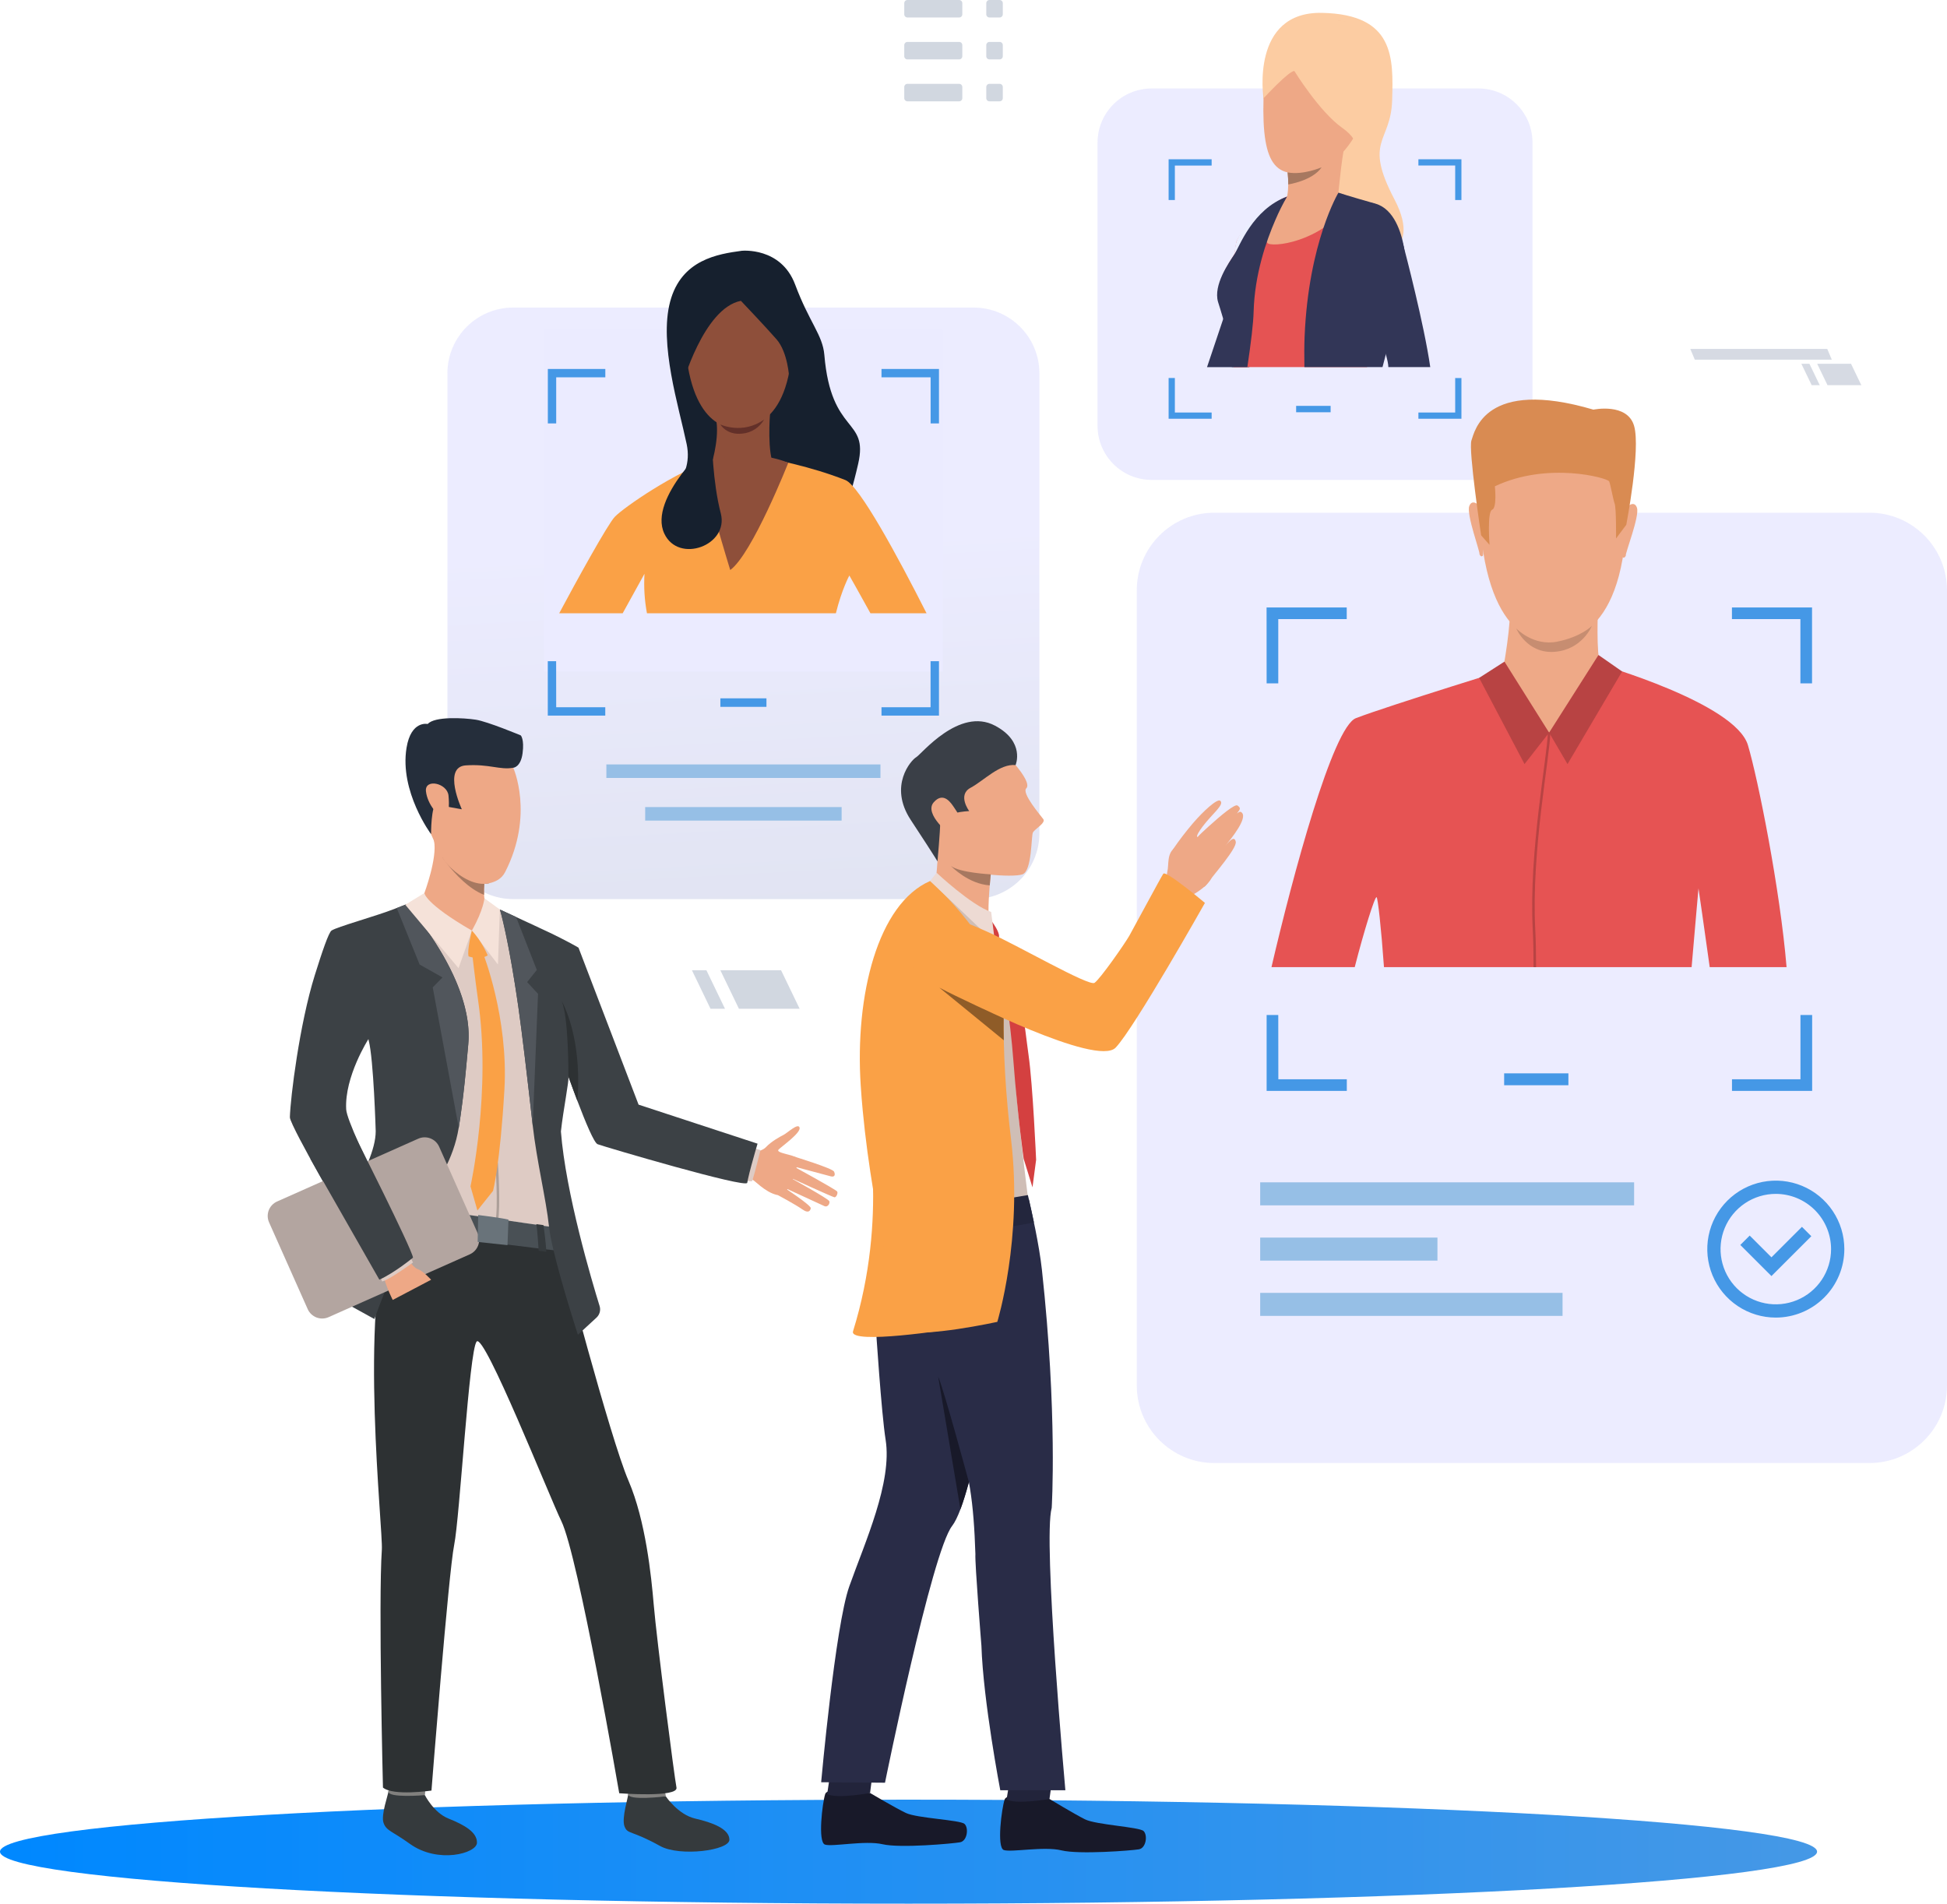 <svg width="631" height="617" viewBox="0 0 631 617" fill="none" xmlns="http://www.w3.org/2000/svg">
<g clip-path="url(#clip0)">
<path opacity="0.95" d="M315.516 99.678H166.34C154.554 99.678 145 109.227 145 121.005V270.088C145 281.867 154.554 291.415 166.34 291.415H315.516C327.302 291.415 336.857 281.867 336.857 270.088V121.005C336.857 109.227 327.302 99.678 315.516 99.678Z" fill="url(#paint0_linear)"/>
<path d="M285.344 247.765H196.516V252.149H285.344V247.765Z" fill="#96BFE6"/>
<path d="M272.763 261.582H209.098V265.966H272.763V261.582Z" fill="#96BFE6"/>
<path opacity="0.95" d="M605.858 166.179H393.563C379.678 166.179 368.422 177.428 368.422 191.304V449.069C368.422 462.946 379.678 474.195 393.563 474.195H605.858C619.744 474.195 631 462.946 631 449.069V191.304C631 177.428 619.744 166.179 605.858 166.179Z" fill="url(#paint1_linear)"/>
<path d="M508.301 347.89H487.477V351.743H508.301V347.89Z" fill="#4598E6"/>
<path d="M529.594 383.212H408.411V390.675H529.594V383.212Z" fill="#96BFE6"/>
<path d="M506.406 419.04H408.411V426.503H506.406V419.04Z" fill="#96BFE6"/>
<path d="M465.86 401.126H408.411V408.589H465.86V401.126Z" fill="#96BFE6"/>
<path d="M561.301 196.895V200.657H583.488V221.487H587.26V196.895H561.301ZM410.499 221.494H414.271V200.657H436.459V196.895H410.481L410.499 221.494ZM583.507 328.977V349.813H561.319V353.582H587.297V328.977H583.507ZM414.271 328.977H410.499V353.582H436.484V349.802H414.296L414.271 328.977Z" fill="#4598E6"/>
<path d="M575.519 427.052C571.127 427.052 566.833 425.75 563.18 423.311C559.528 420.872 556.681 417.405 555 413.35C553.319 409.294 552.879 404.831 553.736 400.525C554.593 396.22 556.709 392.265 559.815 389.161C562.921 386.057 566.878 383.943 571.186 383.086C575.495 382.23 579.96 382.669 584.019 384.349C588.077 386.029 591.546 388.874 593.986 392.524C596.426 396.174 597.729 400.466 597.729 404.856C597.722 410.74 595.38 416.382 591.216 420.543C587.053 424.704 581.408 427.045 575.519 427.052V427.052ZM575.519 386.956C571.977 386.956 568.514 388.006 565.569 389.973C562.623 391.94 560.328 394.735 558.972 398.006C557.617 401.277 557.262 404.875 557.953 408.348C558.644 411.82 560.35 415.009 562.855 417.512C565.36 420.016 568.551 421.72 572.025 422.411C575.499 423.102 579.101 422.747 582.373 421.392C585.646 420.038 588.443 417.743 590.411 414.8C592.379 411.856 593.43 408.396 593.43 404.856C593.424 400.11 591.535 395.561 588.177 392.205C584.82 388.85 580.268 386.962 575.519 386.956V386.956Z" fill="#4598E6"/>
<path d="M574.104 413.594L564.014 403.511L567.055 400.472L574.104 407.516L583.987 397.64L587.028 400.679L574.104 413.594Z" fill="#4598E6"/>
<path d="M588.89 600.155C588.89 609.465 457.065 617.011 294.452 617.011C131.84 617.011 0 609.454 0 600.155C0 590.856 131.826 583.299 294.438 583.299C457.05 583.299 588.89 590.835 588.89 600.155Z" fill="url(#paint2_linear)"/>
<path opacity="0.95" d="M305.59 106.846H176.271V217.732H305.59V106.846Z" fill="url(#paint3_linear)"/>
<path opacity="0.95" d="M479.121 28.674H373.249C363.56 28.674 355.706 36.523 355.706 46.206V138.014C355.706 147.697 363.56 155.546 373.249 155.546H479.121C488.81 155.546 496.664 147.697 496.664 138.014V46.206C496.664 36.523 488.81 28.674 479.121 28.674Z" fill="url(#paint4_linear)"/>
<path d="M431.239 131.551H420.062V133.619H431.239V131.551Z" fill="#4598E6"/>
<path d="M459.687 51.618V53.643H471.61V64.825H473.633V51.618H459.687ZM378.734 64.825H380.76V53.658H392.68V51.618H378.734V64.825ZM471.61 122.521V133.706H459.687V135.727H473.633V122.536L471.61 122.521ZM380.76 122.521H378.734V135.727H392.68V133.706H380.76V122.521Z" fill="#4598E6"/>
<path d="M248.396 226.339H233.465V229.102H248.396V226.339Z" fill="#4598E6"/>
<path d="M285.683 119.595V122.299H301.603V137.232H304.31V119.595H285.683ZM177.551 137.232H180.257V122.299H196.178V119.595H177.551V137.232ZM301.585 214.296V229.237H285.683V231.938H304.31V214.296H301.585ZM180.239 214.296H177.533V231.938H196.16V229.237H180.257L180.239 214.296Z" fill="#4598E6"/>
<path d="M579.007 313.466H554.099C552.458 301.546 550.461 287.94 550.461 287.94C550.461 287.94 549.454 299.169 548.232 313.466H448.531C447.622 300.608 446.527 290.99 446.134 290.79C445.56 290.506 442.006 301.91 439.052 313.466H412.07C419.01 283.589 431.956 235.653 439.438 232.766C450.092 228.673 493.536 215.292 493.536 215.292H518.325C518.325 215.292 562.381 227.855 566.48 241.509C569.736 252.407 576.923 288.296 579.007 313.466Z" fill="#E65353"/>
<path d="M507.071 134.931C507.071 134.931 530.219 138.566 526.713 174.772C523.207 210.978 502.757 208 501.39 207.964C500.022 207.928 480.882 208.626 479.387 164.43C479.369 164.43 478.718 131.751 507.071 134.931Z" fill="#EEA987"/>
<path d="M517.878 197.306C517.878 197.306 517.241 212.21 518.682 215.416C520.122 218.622 499.582 228.99 487.037 217.455C487.037 217.455 490.063 201.275 489.219 195.539C488.375 189.803 517.878 197.306 517.878 197.306Z" fill="#EEA987"/>
<path d="M527.055 164.546C527.055 164.546 529.601 161.842 530.521 164.583C531.442 167.324 526.589 179.559 526.906 180.112C526.906 180.112 526.444 181.173 525.836 180.588C525.229 180.003 527.055 164.546 527.055 164.546Z" fill="#EEA987"/>
<path d="M479.631 164.088C479.631 164.088 477.15 161.337 476.168 164.056C475.186 166.775 479.805 179.109 479.482 179.654C479.482 179.654 479.922 180.723 480.544 180.152C481.166 179.581 479.631 164.088 479.631 164.088Z" fill="#EEA987"/>
<path d="M527.055 170.101L523.741 174.528C523.741 174.528 523.836 164.819 523.305 163.3C522.774 161.78 521.959 157.12 521.515 156.029C521.071 154.939 501.633 149.486 484.469 157.618C484.469 157.618 485.225 164.597 483.577 165.219C481.93 165.841 482.741 176.589 482.741 176.589L480.016 173.518C480.016 173.518 475.844 145.669 476.874 142.765C477.903 139.86 481.188 122.408 516.405 132.772C516.405 132.772 527.382 130.449 529.587 138.025C531.791 145.6 527.055 170.101 527.055 170.101Z" fill="#D98B52"/>
<path d="M518.689 215.416C518.689 215.416 523.912 216.528 502.055 237.463C502.055 237.463 486.556 220.323 487.058 217.47C487.56 214.616 518.689 215.416 518.689 215.416Z" fill="#EEA987"/>
<path d="M502.048 237.463L508.013 247.656L525.709 217.633L518.045 212.29L502.048 237.463Z" fill="#B84343"/>
<path d="M502.048 237.463L487.575 214.445L479.369 219.713L494.082 247.656L502.048 237.463Z" fill="#B84343"/>
<path d="M497.563 301.23C497.741 304.625 497.821 308.787 497.829 313.466H497.01C497.01 308.809 496.923 304.654 496.745 301.27C495.41 275.733 501.593 244.66 501.63 237.372L502.43 237.532C502.39 244.82 496.221 275.802 497.563 301.23Z" fill="#B84343"/>
<path d="M491.409 203.704C491.409 203.704 496.908 209.52 504.678 207.968C512.447 206.415 515.895 202.879 515.895 202.879C515.895 202.879 512.829 210.563 503.845 211.265C494.861 211.966 491.409 203.704 491.409 203.704Z" fill="#C78D71"/>
<path d="M223.164 120.62H223.109C222.589 120.493 221.76 117.988 221.6 117.49C221.563 117.352 221.48 117.101 221.367 116.763C220.719 114.76 219.184 110.067 219.792 108.271C219.981 107.704 220.272 107.374 220.657 107.294C221.49 107.123 222.44 108.177 222.476 108.224L222.494 108.246V108.275C222.713 110.249 223.764 120.115 223.309 120.569C223.269 120.603 223.217 120.622 223.164 120.62V120.62ZM220.85 107.454C220.799 107.448 220.748 107.448 220.697 107.454C220.381 107.519 220.137 107.817 219.97 108.301C219.399 110.038 220.959 114.844 221.545 116.661C221.658 117.025 221.741 117.265 221.778 117.388C222.163 118.584 222.844 120.296 223.153 120.387C223.156 120.39 223.161 120.391 223.165 120.391C223.17 120.391 223.174 120.39 223.178 120.387C223.469 119.995 222.814 112.754 222.312 108.279C222.189 108.177 221.48 107.454 220.85 107.454Z" fill="#EEA886"/>
<path d="M240.372 81.284C240.372 81.284 253.103 79.947 257.704 92.248C262.305 104.549 266.619 108.57 267.161 115.033C269.343 141.162 281.561 135.251 278.128 150.315C274.694 165.379 272.308 167.658 272.308 167.658L243.122 161.936L213.55 162.031C213.55 162.031 225.12 156.258 222.545 143.961C219.97 131.663 213.55 111.503 217.176 97.795C220.803 84.087 232.755 82.331 240.372 81.284Z" fill="#16202E"/>
<path d="M255.933 120.62C255.904 120.62 255.876 120.614 255.85 120.603C255.823 120.591 255.8 120.575 255.78 120.554C255.325 120.1 256.38 110.234 256.595 108.261V108.231V108.21C256.635 108.162 257.588 107.119 258.413 107.279C258.802 107.359 259.093 107.69 259.279 108.257C259.872 110.053 258.351 114.746 257.704 116.748C257.591 117.112 257.511 117.348 257.475 117.476C257.311 117.977 256.485 120.482 255.962 120.609L255.933 120.62ZM256.798 108.326C256.311 112.815 255.645 120.042 255.936 120.434C255.94 120.437 255.944 120.439 255.949 120.439C255.954 120.439 255.958 120.437 255.962 120.434C256.267 120.358 256.947 118.617 257.333 117.432C257.369 117.297 257.453 117.043 257.566 116.705C258.155 114.887 259.715 110.067 259.141 108.344C258.977 107.846 258.733 107.563 258.413 107.497C257.737 107.33 256.918 108.166 256.798 108.326Z" fill="#EEA886"/>
<path d="M300.287 198.775H282.1C278.328 191.904 275.265 186.532 275.265 186.532C275.265 186.532 272.814 191.003 270.9 198.775H209.669C208.884 194.555 208.617 190.256 208.872 185.972C208.872 185.972 205.599 191.879 201.801 198.775H181.228C186.684 188.56 196.916 169.955 199.244 167.513C202.154 164.459 219.082 152.769 231.166 148.955C243.249 145.142 250.12 148.825 250.12 148.825C250.12 148.825 262.527 151.057 274.003 155.604C278.513 157.4 290.99 180.406 300.287 198.775Z" fill="#FAA146"/>
<path d="M242.053 88.475C242.053 88.475 258.93 90.91 256.46 115.807C253.99 140.704 239.092 138.73 238.099 138.708C237.106 138.686 223.156 139.224 221.949 108.846C221.949 108.846 221.385 86.377 242.053 88.475Z" fill="#8E4F3A"/>
<path d="M249.549 134.291C249.549 134.291 248.505 147.243 251.004 151.122C253.503 155.001 248.869 160.268 239.332 158.469C229.794 156.669 230.344 151.26 230.344 151.26C230.344 151.26 233.017 143.263 232.235 136.872C231.453 130.482 249.549 134.291 249.549 134.291Z" fill="#8E4F3A"/>
<path d="M240.121 97.501C240.121 97.501 248.007 105.781 251.67 109.98C255.332 114.178 255.754 122.277 255.754 122.277C255.754 122.277 261.938 114.746 259.344 105.974C256.751 97.203 250.658 80.139 235.203 85.381C219.748 90.623 219.177 113.699 220.992 125.138C220.992 125.138 227.929 99.882 240.121 97.501Z" fill="#16202E"/>
<path d="M255.474 149.981C255.474 149.981 243.773 179.603 236.658 184.754C236.658 184.754 227.314 154.539 227.968 150.115C227.968 150.13 242.063 144.593 255.474 149.981Z" fill="#8E4F3A"/>
<path d="M230.744 142.816C230.744 142.816 209.88 161.355 215.292 172.94C219.916 182.82 236.302 176.76 233.599 166.397C230.897 156.033 230.744 142.816 230.744 142.816Z" fill="#16202E"/>
<path d="M233.472 137.581C233.472 137.581 240.663 140.976 247.658 135.96C246.931 137.238 245.906 138.322 244.671 139.119C243.435 139.916 242.026 140.404 240.561 140.54C235.414 141.111 233.472 137.581 233.472 137.581Z" fill="#633029"/>
<path d="M418.661 69.067C418.661 69.067 411.75 95.094 410.295 100.958C409.866 102.724 408.477 105.778 406.72 109.26C406.72 109.286 406.694 109.311 406.676 109.34C406.342 110.004 406.123 110.719 406.029 111.456C405.749 113.637 406.582 115.334 405.138 117.908L404.876 118.999H391.181C392.778 114.255 394.818 108.217 396.433 103.368C397.794 99.264 398.87 95.999 399.158 95.054C400.005 92.23 403.108 83.088 405.749 77.02C406.658 74.883 410.208 72.775 413.351 71.248C416.162 69.928 418.661 69.067 418.661 69.067Z" fill="#323657"/>
<path d="M409.488 31.876C409.488 31.876 405.123 3.65 428.515 4.169C451.907 4.689 451.594 18.648 451.179 32.501C450.765 46.355 441.799 45.312 451.907 64.581C462.015 83.851 443.152 83.847 443.152 83.847L428.515 63.745L409.488 31.876Z" fill="#FCCCA2"/>
<path d="M425.958 6.878C425.958 6.878 410.113 9.379 409.488 31.876C408.862 54.374 413.762 59.165 427.624 54.479C441.486 49.794 445.862 26.253 446.174 22.607C446.487 18.961 447.32 4.169 425.958 6.878Z" fill="#EEA886"/>
<path d="M453.777 85.13C453.835 92.873 444.93 111.394 443.555 117.119C443.392 117.784 443.217 118.399 443.043 118.977H399.809C399.587 116.309 399.376 114.026 399.271 112.739C398.907 108.511 394.64 99.402 394.782 95.16C394.931 90.838 397.052 87.108 400.023 82.491C400.944 81.063 401.911 79.609 402.879 78.191C406.025 73.574 409.168 69.383 410.714 67.94C411.695 67.019 412.75 66.179 413.867 65.428V65.428C414.874 64.724 415.965 64.15 417.115 63.72L430.73 61.539C430.73 61.539 439.216 64.61 444.101 65.748C444.123 65.741 453.635 67.137 453.777 85.13Z" fill="#E55353"/>
<path d="M413.875 65.432L405.985 77.864L398.71 89.336C398.729 89.274 399.212 87.537 400.034 82.506C400.191 81.55 400.358 80.478 400.54 79.274C400.593 78.917 400.67 78.564 400.769 78.216V78.216C403.886 71.034 413.525 65.617 413.864 65.439L413.875 65.432Z" fill="#E55353"/>
<path d="M436.535 44.348C435.16 46.94 433.713 63.025 433.713 63.025C433.713 63.025 414.337 70.343 416.319 66.206C417.217 64.327 417.483 61.888 417.501 59.786C417.511 58.481 417.44 57.176 417.286 55.879C417.235 55.453 417.195 55.21 417.195 55.21C417.195 55.21 437.91 41.753 436.535 44.348Z" fill="#EEA886"/>
<path d="M419.494 23.021C419.494 23.021 427.624 36.249 435.022 41.458C442.421 46.667 438.659 50.833 438.659 50.833C438.659 50.833 457.967 10.211 439.612 7.397C421.258 4.584 410.001 4.377 409.477 31.876C409.488 31.876 417.828 22.814 419.494 23.021Z" fill="#FCCCA2"/>
<path d="M428.333 54.218C425.361 58.601 417.501 59.783 417.501 59.783C417.511 58.477 417.44 57.172 417.286 55.875C422.335 56.846 428.333 54.218 428.333 54.218Z" fill="#A77860"/>
<path d="M400.791 78.118C400.791 78.118 400.369 78.987 400.023 82.48L402.879 78.176C402.879 78.176 407.971 70.874 409.721 68.976C410.987 67.66 412.375 66.467 413.867 65.414C413.867 65.414 403.839 70.237 400.791 78.118Z" fill="#EBEEFF"/>
<path d="M439.347 89.009C439.347 89.009 451.783 84.134 455.461 83.851C455.461 83.851 452.962 63.891 440.744 66.006C428.526 68.122 439.347 89.009 439.347 89.009Z" fill="#E55353"/>
<path d="M417.119 63.709C417.119 63.709 407.989 77.737 411.081 78.976C414.173 80.216 430.901 77.344 437.998 64.018C438.012 64.003 427.391 58.551 417.119 63.709Z" fill="#EEA886"/>
<path d="M455.464 83.851C454.831 94.851 451.707 105.298 449.128 114.862C448.764 116.251 448.4 117.625 448.059 118.973H422.739C422.677 115.182 422.692 111.834 422.808 109.042C424.085 78.507 433.767 62.451 433.767 62.451C433.767 62.451 436.859 63.491 445.771 66.01C451.871 67.733 454.173 75.487 455.013 80.187V80.245C455.229 81.438 455.38 82.641 455.464 83.851V83.851Z" fill="#323657"/>
<path d="M417.116 63.716C415.715 66.151 414.458 68.666 413.351 71.248C410.35 78.122 406.604 89.005 406.287 100.994C406.189 104.844 405.421 111.081 404.257 118.959H399.205C398.797 113.669 397.867 108.434 396.426 103.328C395.735 100.87 395.099 99.038 394.757 97.875C393.145 92.397 398.299 85.101 400.024 82.488C401.748 79.874 405.883 67.893 417.116 63.716Z" fill="#323657"/>
<path d="M463.528 118.973H449.943C449.943 118.09 449.637 116.647 449.139 114.862C446.669 106.09 439.358 89.005 439.358 89.005C439.358 89.005 428.42 71.139 438.787 66.588C449.153 62.037 453.613 74.76 455.01 80.187V80.245C455.351 81.543 461.524 105.054 463.528 118.973Z" fill="#323657"/>
<path d="M241.787 373.706C241.787 373.706 246.537 373.641 248.229 371.813C249.92 369.984 252.91 368.341 253.867 367.876C255.15 367.254 258.693 363.808 259.137 365.491C259.581 367.174 253.495 371.438 252.335 372.59C251.175 373.743 257.395 374.244 258.308 375.36C259.221 376.476 256.045 388.24 251.902 387.327C247.759 386.415 244.366 382.238 243.58 382.238C242.794 382.238 240.521 381.715 240.521 381.715L241.787 373.706Z" fill="#EEA886"/>
<path d="M257.424 374.881C257.424 374.881 269.791 378.657 270.3 379.726C270.809 380.795 270.468 381.58 269.289 381.282C268.111 380.984 257.18 378.047 257.18 378.047C257.18 378.047 270.697 385.43 271.304 386.171C271.668 386.604 271.068 388.149 270.413 388.058C269.758 387.967 255.863 381.591 255.863 381.591C255.863 381.591 268.467 388.498 268.783 389.337C269.056 390.064 268.212 391.38 267.234 390.948C266.255 390.515 254.11 384.899 254.11 384.899C254.11 384.899 262.891 390.65 262.756 391.595C262.673 392.173 262.211 393.525 259.999 391.958C257.788 390.392 252.121 387.367 252.121 387.367L257.424 374.881Z" fill="#EEA886"/>
<path d="M215.772 582.212C215.772 582.212 219.737 588.145 225.302 589.428C230.867 590.711 236.353 592.747 236.393 596.258C236.433 599.77 220.301 601.86 213.932 598.319C204.427 593.041 203.464 594.633 202.409 591.991C201.354 589.348 203.674 582.292 203.605 581.449C203.522 580.416 215.772 582.212 215.772 582.212Z" fill="#353A3D"/>
<path d="M215.154 579.286C215.154 579.286 215.881 582.15 215.772 582.212C215.663 582.274 203.231 583.753 203.605 581.452C203.911 579.588 204.333 577.563 204.333 577.563L215.154 579.286Z" fill="#81807E"/>
<path d="M137.693 581.82C137.693 581.82 140.523 587.494 145.36 589.428C150.529 591.492 154.672 593.866 154.577 597.287C154.483 600.707 141.945 604.172 132.819 597.61C127.057 593.463 125.227 593.441 124.304 590.831C123.38 588.221 125.911 581.434 125.875 580.613C125.831 579.598 137.693 581.82 137.693 581.82Z" fill="#353A3D"/>
<path d="M137.835 578.871C137.835 578.871 137.802 581.78 137.693 581.82C137.584 581.86 125.569 582.863 125.875 580.613C126.117 579.258 126.508 577.934 127.042 576.665L137.835 578.871Z" fill="#81807E"/>
<path d="M181.898 405.528C181.898 405.528 197.68 465.958 203.689 479.928C209.258 492.872 211.095 510.971 211.862 520.063C212.826 531.499 218.566 576.043 219.239 579.373C219.912 582.703 200.688 581.223 200.688 581.223C200.688 581.223 187.419 504.228 181.912 492.992C178.235 485.493 156.905 431.723 154.465 434.831C152.024 437.939 149.008 491.804 147.19 500.746C145.371 509.688 139.835 580.355 139.835 580.355C139.835 580.355 127.428 582.172 124.114 579.38C124.114 579.38 122.605 519.038 123.751 502.273C124.191 495.882 116.258 425.652 126.428 397.378C131.796 382.431 181.898 405.528 181.898 405.528Z" fill="#2D3133"/>
<path d="M93.982 362.194C93.982 362.885 95.288 365.647 97.373 369.624C100.421 363.532 102.829 358.526 103.6 356.687C106.168 350.624 119.404 336.727 119.404 336.727C119.403 336.736 119.403 336.746 119.404 336.756C119.403 336.762 119.403 336.768 119.404 336.774C119.404 336.774 119.404 336.774 119.404 336.774C119.406 336.793 119.406 336.813 119.404 336.832C119.404 336.865 119.404 336.901 119.437 336.948L119.459 337.021C119.459 337.043 119.459 337.057 119.459 337.079C120.186 339.762 124.605 356.534 124.765 364.797C124.947 373.79 127.293 390.432 127.293 390.432L130.058 390.82L136.172 391.682L136.9 391.784L138.678 392.035L154.897 394.314L160.648 395.121L161.427 395.233L164.7 395.695L173.794 396.971L176.107 397.295H176.129L177.864 397.538L180.261 397.876C180.33 397.789 182.596 394.688 182.243 387.8C182.021 383.354 181.487 375.001 181.709 367.25C181.709 367.21 181.709 367.171 181.709 367.131C181.709 367.032 181.709 366.938 181.709 366.836C181.712 366.803 181.712 366.771 181.709 366.738V366.738C181.85 362.478 182.225 358.443 183.018 355.378C183.553 353.392 183.958 351.372 184.229 349.333C184.229 349.235 184.251 349.144 184.262 349.053C184.302 348.69 184.342 348.326 184.375 347.992C184.698 344.766 184.726 341.517 184.458 338.286V338.286C184.622 338.65 185.808 342.979 187.368 348.33C189.991 357.381 193.661 369.333 195.229 369.908C197.502 370.744 234.349 381.653 242.307 382.769C243.227 382.9 243.762 382.896 243.809 382.732C243.857 382.569 243.882 382.496 243.922 382.369C244.886 379.185 246.217 373.772 246.428 372.896L246.461 372.776L245.035 372.347L204.944 360.351L186.615 307.529C186.23 307.224 181.73 305.047 178.442 303.484C175.092 301.888 171.047 299.547 167.388 297.54C165.522 296.522 163.751 295.588 162.23 294.89L161.998 294.785L157.796 292.869L156.705 292.764C153.184 292.429 142.243 291.404 138.58 291.19C138.278 291.19 138.024 291.157 137.827 291.153C137.631 291.15 137.536 291.153 137.464 291.153C136.998 291.179 134.746 291.968 131.778 293.094L131.44 293.222L131.022 293.382L130.236 293.683L128.61 294.319L128.032 294.548C122.099 296.9 115.301 299.808 113.69 300.968C112.624 301.731 109.303 307.991 105.447 315.73C100.486 331.612 94.201 355.924 94.004 361.921C93.986 362.016 93.982 362.107 93.982 362.194Z" fill="#DECBC4"/>
<path d="M180.323 397.891C180.323 397.891 181.545 399.345 181.898 405.524C181.898 405.524 131.724 399.676 126.421 397.367C126.421 397.367 126.213 390.562 127.341 390.442C128.574 390.315 180.323 397.891 180.323 397.891Z" fill="#495055"/>
<path d="M137.54 289.452C137.693 297.322 152.94 301.626 152.94 301.626C152.94 301.626 159.317 293.629 157.793 292.869C157.196 292.571 156.952 291.379 156.88 290.041C156.832 288.851 156.86 287.658 156.963 286.471C157.011 285.915 157.054 285.555 157.054 285.555C157.054 285.555 154.872 283.258 152.104 280.524C147.262 275.737 140.602 269.619 140.595 272.047C140.595 272.203 140.613 272.358 140.65 272.509C141.821 277.998 137.54 289.452 137.54 289.452Z" fill="#EEA886"/>
<path d="M138.802 391.653C138.802 391.653 137.711 398.56 137.613 400.352L135.292 399.89C135.292 399.89 135.932 392.591 136.307 391.366L138.802 391.653Z" fill="#353A3D"/>
<path d="M176.14 397.087C176.14 397.087 177.016 403.358 177.038 405.728L174.583 405.408C174.583 405.408 174.081 397.574 173.801 396.757L176.14 397.087Z" fill="#353A3D"/>
<path d="M143.411 277.922C143.44 277.969 144.087 278.936 145.193 280.324C147.532 283.265 151.933 288.1 156.88 290.041C156.832 288.851 156.86 287.658 156.963 286.471C157.474 286.458 157.981 286.397 158.48 286.29C157.478 284.604 156.37 282.983 155.163 281.437L152.104 280.524L143.411 277.922Z" fill="#A77860"/>
<path d="M140.483 272.153C141.803 275.021 143.054 277.1 143.392 277.922C143.866 278.805 144.466 279.615 145.175 280.324C147.684 283.029 152.355 286.595 156.945 286.471C157.455 286.458 157.963 286.397 158.462 286.29C160.313 285.882 162.503 285.025 163.707 282.654C173.219 264.046 166.333 248.826 166.333 248.826C166.333 248.826 140.326 241.476 136.256 249.302C133.419 254.799 137.383 265.417 140.483 272.153Z" fill="#EEA886"/>
<path d="M166.352 248.837C166.352 248.837 168.767 248.703 169.363 244.13C169.96 239.557 168.774 238.354 168.774 238.354C168.774 238.354 158.04 233.861 154.185 233.264C150.329 232.668 140.846 232.119 138.624 234.657C138.624 234.657 133.226 233.402 131.757 242.363C129.421 256.573 139.708 270.371 139.708 270.371C139.708 270.371 139.621 261.087 141.668 259.859C143.716 258.63 145.484 261.553 145.484 261.553L149.674 262.305C149.674 262.305 143.312 248.583 150.951 248.074C158.589 247.565 161.979 249.633 166.352 248.837Z" fill="#252E3B"/>
<path d="M145.357 257.867C144.956 253.777 137.554 252.214 138.049 256.504C138.544 260.793 142.192 264.908 143.869 264.762C145.546 264.617 145.658 261 145.357 257.867Z" fill="#EEA886"/>
<path d="M97.372 369.624C100.599 375.771 105.684 384.815 110.707 393.583C110.045 394.819 109.402 396.042 108.779 397.251C107.335 399.994 106.065 402.825 104.978 405.728C103.832 408.931 102.243 417.142 105.287 418.665L121.335 427.52C121.335 427.52 121.448 427.208 121.663 426.626C122.194 425.172 123.347 422.104 124.936 418.113C124.987 417.986 125.147 417.604 125.387 417.044C125.704 416.292 126.166 415.227 126.69 413.991C126.926 413.438 127.173 412.86 127.417 412.264L128.308 410.185C128.745 409.167 129.181 408.156 129.585 407.222L131.534 402.689C131.585 402.573 131.64 402.456 131.695 402.326C132.218 401.196 132.753 400.066 133.299 398.934C134.142 397.186 135.012 395.444 135.899 393.739C135.987 393.565 136.078 393.376 136.169 393.223C136.325 392.922 136.485 392.624 136.641 392.329C136.743 392.147 136.841 391.966 136.94 391.784L137.005 391.664L137.125 391.449C141.766 382.99 146.99 375.917 148.659 365.546C148.819 364.542 148.972 363.548 149.118 362.561C149.358 360.915 149.579 359.29 149.783 357.694C149.86 357.09 149.936 356.498 150.005 355.905C150.842 348.999 151.34 342.819 151.744 338.526C152.999 325.145 144.796 310.656 138.5 301.706C136.416 298.72 134.17 295.852 131.771 293.113L131.738 293.08L131.4 293.207L130.982 293.367L130.196 293.669L128.57 294.305L127.992 294.534C121.892 296.922 109.056 300.452 107.441 301.611C106.506 302.277 104.422 308.384 102.014 316.097C97.052 331.979 94.106 355.927 93.964 361.9C93.964 361.994 93.964 362.085 93.964 362.172C93.982 362.885 95.299 365.647 97.372 369.624ZM121.761 366.636C121.761 369.621 120.79 373.038 119.295 376.68C119.258 376.771 119.222 376.862 119.182 376.953C118.153 374.772 117.185 372.66 116.316 370.711C113.926 365.368 112.286 361.202 112.195 359.551C111.605 348.959 119.415 336.763 119.415 336.763C119.413 336.769 119.413 336.775 119.415 336.781C119.417 336.8 119.417 336.82 119.415 336.839C119.428 336.877 119.439 336.916 119.448 336.956L119.469 337.028C119.469 337.05 119.469 337.065 119.469 337.086C121.103 343.39 121.761 366.636 121.761 366.636Z" fill="#3C4145"/>
<path d="M152.246 406.553L106.499 426.91C105.883 427.184 105.22 427.334 104.547 427.352C103.873 427.37 103.203 427.255 102.574 427.014C101.945 426.773 101.37 426.411 100.881 425.947C100.393 425.484 100 424.929 99.726 424.314L87.202 396.193C86.928 395.578 86.778 394.915 86.76 394.242C86.743 393.569 86.858 392.899 87.099 392.27C87.341 391.642 87.704 391.067 88.168 390.579C88.632 390.09 89.187 389.698 89.803 389.425L135.55 369.068C136.166 368.794 136.829 368.644 137.503 368.626C138.176 368.609 138.846 368.724 139.475 368.965C140.104 369.207 140.68 369.569 141.168 370.033C141.657 370.497 142.049 371.052 142.323 371.667L154.846 399.788C155.399 401.03 155.435 402.44 154.948 403.709C154.46 404.977 153.488 406.001 152.246 406.553V406.553Z" fill="#B3A5A0"/>
<path d="M162.11 294.988C162.11 294.988 164.256 302.128 167.032 319.943C167.126 320.543 167.221 321.15 167.315 321.761L167.348 321.979C167.41 322.39 167.475 322.808 167.537 323.233L167.559 323.378C167.603 323.666 167.643 323.949 167.686 324.24C167.788 324.945 167.893 325.663 167.999 326.392C169.236 335.065 170.971 349.824 172.641 364.724C173.961 376.469 176.965 388.519 177.922 397.513C177.922 397.519 177.922 397.525 177.922 397.531C178.213 399.806 178.63 402.063 179.17 404.292C179.239 404.594 179.308 404.896 179.381 405.205C182.069 416.557 187.288 432.624 187.288 432.624L188.809 431.221L193.312 427.066C193.82 426.599 194.185 425.998 194.364 425.332C194.543 424.665 194.529 423.962 194.323 423.304C191.828 415.252 183.342 386.76 181.785 366.727C182.545 359.686 184.498 350.242 184.204 348.882C184.226 348.93 184.24 348.98 184.258 349.031C185.153 351.514 186.142 354.215 187.139 356.843C189.82 363.903 192.559 370.446 193.686 370.86C196.233 371.794 241.841 385.244 242.172 383.369C242.205 383.179 242.242 382.976 242.289 382.765C242.336 382.554 242.376 382.336 242.423 382.107C242.987 379.537 244.009 375.851 244.722 373.383C244.828 373.019 244.926 372.656 245.017 372.365C245.315 371.336 245.512 370.682 245.512 370.682L206.955 358.032L187.492 307.166C187.11 306.864 182.141 304.192 178.853 302.629C175.43 300.997 171.098 298.994 167.254 297.217C165.435 296.366 163.693 295.574 162.23 294.905L162.11 294.988Z" fill="#3C4145"/>
<path d="M135.994 312.619L143.411 316.799L140.243 320.027L148.678 365.557C150.398 354.884 151.184 344.749 151.766 338.537C153.704 317.853 133.048 294.519 131.76 293.098C130.771 293.462 129.698 293.887 128.588 294.327L135.994 312.619Z" fill="#51565C"/>
<path d="M161.998 294.807C161.998 294.807 164.766 303.851 167.996 326.432C169.236 335.105 170.971 349.864 172.644 364.764L174.368 322.124L170.836 318.3L173.975 314.378L167.257 297.206C165.42 296.355 163.693 295.563 162.23 294.894L161.998 294.807Z" fill="#51565C"/>
<path d="M131.345 293.251L137.529 289.452C137.529 289.452 137.7 292.822 152.93 301.626L148.605 313.8L131.345 293.251Z" fill="#F5E2D9"/>
<path d="M156.992 291.15C156.992 291.15 156.752 294.785 152.94 301.626L161.379 312.618L161.997 294.785L156.992 291.15Z" fill="#F5E2D9"/>
<path d="M152.919 301.626C152.919 301.626 151.282 308.169 151.871 309.987C151.871 309.987 155.468 311.295 158.055 309.66C158.055 309.667 156.221 305.09 152.919 301.626Z" fill="#FAA146"/>
<path d="M161.372 395.935C162.288 391.322 161.419 377.498 161.372 376.909L160.59 376.96C160.59 377.102 161.492 391.268 160.59 395.782L161.372 395.935Z" fill="#AD9F99"/>
<path d="M154.97 393.809C154.97 393.809 162.35 394.688 164.791 395.299L164.471 403.569L154.806 402.536L154.97 393.809Z" fill="#69737A"/>
<path d="M156.585 309.082C156.585 309.082 164.817 329.86 163.474 353.117C162.081 377.232 159.797 385.979 159.797 385.979L154.723 392.34L152.482 384.521C152.482 384.521 159.295 353.775 154.897 323.858C154.101 318.438 152.919 308.166 152.919 308.166L156.585 309.082Z" fill="#FAA146"/>
<path d="M131.844 407.215C131.844 407.215 133.608 410.745 135.375 411.333C137.143 411.922 139.718 414.79 139.718 414.79L127.279 421.334C127.279 421.334 123.965 414.863 123.82 410.741C123.674 406.619 131.844 407.215 131.844 407.215Z" fill="#EEA886"/>
<path d="M133.022 407.546L133.848 409.2C133.848 409.2 125.948 414.976 123.816 415.343L123.089 413.136L133.022 407.546Z" fill="#DECBC4"/>
<path d="M133.855 407.618C133.855 407.618 127.926 412.511 122.943 414.765L100.591 375.593L114.857 367.799C114.857 367.799 133.455 404.674 133.855 407.618Z" fill="#3C4145"/>
<path d="M183.975 338.351C184.247 343.935 184.207 348.893 184.207 348.893C184.207 348.922 184.207 349.071 184.229 349.322C184.229 349.224 184.251 349.133 184.262 349.042C185.157 351.525 186.146 354.226 187.143 356.854C187.363 354.021 187.439 351.178 187.368 348.337C186.968 332.706 182.043 324.487 182.043 324.487C183.174 327.214 183.716 333.066 183.975 338.351Z" fill="#2D3133"/>
<path d="M378.203 286.769C378.203 286.769 377.97 283.894 378.308 282.553C378.894 280.233 378.032 276.482 380.949 274.661C383.866 272.84 392.25 280.477 392.909 282.596C393.567 284.716 390.432 288.358 383.877 291.408C377.323 294.458 378.203 286.769 378.203 286.769Z" fill="#EEA886"/>
<path d="M380.054 275.417C382.087 272.434 384.28 269.563 386.623 266.816C389.897 262.999 394.506 258.721 395.477 259.546C396.932 260.778 392.774 263.857 389.781 267.86C387.027 271.542 388.195 271.28 388.195 271.28C388.195 271.28 387.856 271.338 391.65 267.91C395.731 264.224 400.267 260.437 401.075 261.087C402.075 261.894 402.133 262.08 400.875 263.661C401.795 262.909 402.137 263.054 402.49 263.41C404.308 265.257 399.19 271.607 397.15 274.13C398.728 272.204 400.096 270.96 400.493 272.814C400.944 274.934 393.269 283.585 390.821 286.951C388.151 290.604 380.054 275.417 380.054 275.417Z" fill="#EEA886"/>
<path d="M281.976 581.136C281.976 581.136 289.956 585.862 293.568 587.603C297.18 589.344 311.22 589.857 312.606 591.173C313.992 592.489 313.487 596.683 311.151 597.112C308.816 597.541 291.764 599.083 286.053 597.752C280.343 596.422 269.714 598.661 267.354 597.861C264.993 597.061 266.517 584.357 267.43 581.503C268.343 578.65 281.976 581.136 281.976 581.136Z" fill="#181929"/>
<path d="M282.642 575.942L281.976 581.136C281.976 581.136 271.311 583.128 268.078 581.5L268.878 576.105L282.642 575.942Z" fill="#22243B"/>
<path d="M325.439 398.527C325.323 402.122 324.668 409.927 323.904 418.12C323.737 419.938 323.54 421.784 323.38 423.602C322.315 434.631 321.242 444.831 321.242 444.831C319.896 453.61 317.117 468.851 314.007 480.375C313.112 483.701 312.188 486.718 311.264 489.179C310.366 491.574 309.446 493.447 308.584 494.566C301.974 503.007 286.818 577.81 286.818 577.81L266.125 577.65C266.125 577.65 270.675 526.988 275.251 514.148C280.343 499.804 289.218 480.477 287.018 466.645C285.639 457.964 283.86 430.334 283.86 430.334C283.86 430.334 282.133 399.283 290.258 376.535C292.284 370.878 325.439 398.527 325.439 398.527Z" fill="#292C47"/>
<path d="M340.123 583.07C340.123 583.07 348.046 587.879 351.636 589.675C355.226 591.471 369.259 592.143 370.63 593.477C372.001 594.811 371.441 598.995 369.11 599.395C366.778 599.795 349.701 601.133 344.012 599.737C338.323 598.341 327.662 600.464 325.316 599.621C322.969 598.777 324.639 586.109 325.585 583.263C326.53 580.416 340.123 583.07 340.123 583.07Z" fill="#181929"/>
<path d="M340.851 577.894L340.123 583.077C340.123 583.077 329.433 584.942 326.218 583.263L327.083 577.875L340.851 577.894Z" fill="#22243B"/>
<path d="M316.116 503.701C315.578 487.154 314.116 476.158 309.853 466.601C306.277 458.571 303.215 433.358 303.215 433.358C303.215 433.358 293.517 403.816 295.482 379.748C295.973 373.736 333.456 388.836 333.456 388.836C334.278 392.34 336.784 403.376 337.672 411.551C342.764 458.284 340.847 488.732 340.847 488.732C337.937 499.052 345.274 580.246 345.274 580.246H324.177C324.177 580.246 318.644 551.361 318.066 533.396C318.066 533.407 315.909 506.562 316.116 503.701Z" fill="#292C47"/>
<path d="M315.647 289.579C315.647 289.579 325.468 305.683 328.349 314.661C331.23 323.64 328.909 349.777 329.415 355.029C330.99 371.322 333.285 389.257 333.285 389.257L300.334 410.294C296.123 400.155 292.427 389.809 289.262 379.297C284.104 362.107 283.689 346.629 283.737 336.287C283.889 303.847 301.432 285.53 301.432 285.53L315.647 289.579Z" fill="#CFBEB6"/>
<path d="M327.756 246.383C327.756 246.383 334.511 253.61 332.605 255.511C331.026 257.082 337.239 264.283 338.123 265.493C339.006 266.704 335.365 268.71 334.765 269.793C334.165 270.877 334.518 282.215 331.39 283.381C328.262 284.548 312.475 283.312 307.456 280.255C302.436 277.198 294.361 259.535 294.929 251.058C295.496 242.581 315.873 233.784 327.756 246.383Z" fill="#EEA886"/>
<path d="M321.365 280.931C321.365 280.931 321.249 281.895 321.096 283.389C321.038 284.014 320.962 284.726 320.892 285.508C320.856 285.97 320.816 286.46 320.769 286.962C320.769 287.097 320.74 287.231 320.729 287.366C320.729 287.598 320.692 287.827 320.671 288.067C320.594 289.158 320.518 290.285 320.46 291.401C320.314 294.28 320.296 297.035 320.605 298.565C321.434 302.767 303.335 285.046 303.335 285.046C304.285 275.346 304.549 265.59 304.124 255.853C303.375 240.404 321.365 280.931 321.365 280.931Z" fill="#EEA886"/>
<path d="M329.142 247.972C329.142 247.972 332.339 240.436 322.482 235.205C310.875 229.044 298.574 244.508 296.94 245.42C295.307 246.333 287.887 254.671 295.151 265.733C304.31 279.692 303.826 279.223 303.826 279.223C303.826 279.223 304.746 268.928 304.684 266.94C304.575 263.305 314.109 262.88 314.109 262.88C314.109 262.88 310.195 257.674 314.545 255.337C318.896 252.999 323.984 247.459 329.142 247.972Z" fill="#3A3F47"/>
<path d="M309.104 261.56C308.409 260.586 305.863 256.285 302.589 260.062C299.316 263.839 308.085 270.902 308.813 270.833C309.54 270.764 314.942 269.757 309.104 261.56Z" fill="#EEA886"/>
<path d="M335.082 396.204C335.082 396.204 333.441 388.501 333.125 387.349L284.937 395.346L285.432 401.573C285.432 401.573 320.15 399.497 335.082 396.204Z" fill="#23263D"/>
<path d="M280.649 362.267C280.649 362.267 288.051 394.216 276.458 431.49C275.04 436.041 308.551 430.763 308.551 430.763L280.649 362.267Z" fill="#FAA146"/>
<path d="M323.213 428.44C323.213 428.44 299.414 433.66 292.728 431.301C292.728 431.301 282.998 395.939 279.608 360.053C279.342 357.276 279.12 354.506 278.943 351.743C277.048 322.542 284.486 292.92 301.433 285.552C301.909 285.875 325.774 306.904 325.323 326.152C325.29 327.453 325.272 328.762 325.261 330.071C325.261 332.437 325.261 334.796 325.315 337.177C325.468 344.502 325.919 351.805 326.567 358.897C326.632 359.624 326.705 360.377 326.778 361.107C326.89 362.299 327.014 363.485 327.141 364.659C327.309 366.229 327.486 367.784 327.673 369.322C331.528 401.431 323.213 428.44 323.213 428.44Z" fill="#FAA146"/>
<path d="M322.235 303.644C325.318 316.819 327.385 330.211 328.418 343.702C329.848 362.379 331.757 375.582 331.757 375.582L334.616 384.83L335.795 375.913C335.795 375.913 334.744 351.812 333.347 342.008C331.936 332.125 331.317 319.576 323.409 303.298L322.235 303.644Z" fill="#D44040"/>
<path d="M321.736 303.658C322.103 303.985 322.554 304.203 323.038 304.287C323.806 304.403 324.897 303.196 320.99 298.024L321.736 303.658Z" fill="#D44040"/>
<path d="M303.546 282.873C303.546 282.873 314.629 293.302 321.223 295.595L322.482 305.588L301.433 285.537L303.546 282.873Z" fill="#EDDAD3"/>
<path d="M310.995 323.255C306.63 321.703 288.473 312.895 293.303 302.615C298.134 292.335 310.577 297.802 319.947 301.982C329.768 306.344 352.894 319.794 354.724 318.555C356.553 317.315 364.545 305.854 366 303.287C367.454 300.721 376.184 284.428 377.006 283.2C377.828 281.971 390.501 292.651 390.501 292.651C390.501 292.651 367.713 333.102 361.58 339.544C355.448 345.985 310.995 323.255 310.995 323.255Z" fill="#FAA146"/>
<path d="M314.007 480.375C313.112 483.701 312.188 486.718 311.264 489.179L304.048 446.158C305.87 450.236 314.007 480.375 314.007 480.375Z" fill="#181929"/>
<path d="M325.315 337.163L304.448 320.114C309.98 323.077 323.573 329.282 325.275 330.056C325.246 332.423 325.264 334.793 325.315 337.163Z" fill="#8F5C28"/>
<path d="M321.096 283.389C321.038 284.014 320.962 284.726 320.892 285.508C320.856 285.97 320.816 286.46 320.769 286.962C313.858 286.5 308.5 280.99 308.173 280.651C310.995 282.887 321.096 283.389 321.096 283.389Z" fill="#A77860"/>
<g opacity="0.95">
<path opacity="0.95" d="M592.28 124.855H603.243L599.89 117.897H588.923L592.28 124.855Z" fill="url(#paint5_linear)"/>
<path opacity="0.95" d="M587.148 124.855H589.763L586.406 117.897H583.794L587.148 124.855Z" fill="url(#paint6_linear)"/>
<path opacity="0.95" d="M549.272 116.57H593.666L592.193 113.092H547.795L549.272 116.57Z" fill="url(#paint7_linear)"/>
</g>
<path d="M310.846 0H294.085C293.519 0 293.059 0.459 293.059 1.025V4.642C293.059 5.208 293.519 5.667 294.085 5.667H310.846C311.413 5.667 311.872 5.208 311.872 4.642V1.025C311.872 0.459 311.413 0 310.846 0Z" fill="url(#paint8_linear)"/>
<path d="M310.846 13.588H294.085C293.519 13.588 293.059 14.047 293.059 14.613V18.23C293.059 18.796 293.519 19.255 294.085 19.255H310.846C311.413 19.255 311.872 18.796 311.872 18.23V14.613C311.872 14.047 311.413 13.588 310.846 13.588Z" fill="url(#paint9_linear)"/>
<path d="M310.846 27.172H294.085C293.519 27.172 293.059 27.631 293.059 28.198V31.814C293.059 32.38 293.519 32.84 294.085 32.84H310.846C311.413 32.84 311.872 32.38 311.872 31.814V28.198C311.872 27.631 311.413 27.172 310.846 27.172Z" fill="url(#paint10_linear)"/>
<path d="M323.97 0H320.667C320.1 0 319.641 0.459 319.641 1.025V4.642C319.641 5.208 320.1 5.667 320.667 5.667H323.97C324.536 5.667 324.995 5.208 324.995 4.642V1.025C324.995 0.459 324.536 0 323.97 0Z" fill="url(#paint11_linear)"/>
<path d="M323.97 13.588H320.667C320.1 13.588 319.641 14.047 319.641 14.613V18.23C319.641 18.796 320.1 19.255 320.667 19.255H323.97C324.536 19.255 324.995 18.796 324.995 18.23V14.613C324.995 14.047 324.536 13.588 323.97 13.588Z" fill="url(#paint12_linear)"/>
<path d="M323.97 27.172H320.667C320.1 27.172 319.641 27.631 319.641 28.198V31.814C319.641 32.38 320.1 32.84 320.667 32.84H323.97C324.536 32.84 324.995 32.38 324.995 31.814V28.198C324.995 27.631 324.536 27.172 323.97 27.172Z" fill="url(#paint13_linear)"/>
<path d="M239.481 326.963H259.163L253.139 314.476H233.457L239.481 326.963Z" fill="url(#paint14_linear)"/>
<path d="M230.271 326.963H234.963L228.94 314.476H224.248L230.271 326.963Z" fill="url(#paint15_linear)"/>
</g>
<defs>
<linearGradient id="paint0_linear" x1="254.634" y1="443.762" x2="239.67" y2="172.375" gradientUnits="userSpaceOnUse">
<stop stop-color="#D1D7E0"/>
<stop offset="1" stop-color="#EBEBFF"/>
</linearGradient>
<linearGradient id="paint1_linear" x1="361106" y1="440291" x2="361106" y2="203549" gradientUnits="userSpaceOnUse">
<stop stop-color="#D1D7E0"/>
<stop offset="1" stop-color="#EBEBFF"/>
</linearGradient>
<linearGradient id="paint2_linear" x1="0" y1="600.144" x2="588.876" y2="600.144" gradientUnits="userSpaceOnUse">
<stop offset="0.01" stop-color="#0088FF"/>
<stop offset="1" stop-color="#4598E6"/>
</linearGradient>
<linearGradient id="paint3_linear" x1="85834.9" y1="105921" x2="85834.9" y2="43603.7" gradientUnits="userSpaceOnUse">
<stop stop-color="#D1D7E0"/>
<stop offset="1" stop-color="#EBEBFF"/>
</linearGradient>
<linearGradient id="paint4_linear" x1="165514" y1="60819.5" x2="165514" y2="20653" gradientUnits="userSpaceOnUse">
<stop stop-color="#D1D7E0"/>
<stop offset="1" stop-color="#EBEBFF"/>
</linearGradient>
<linearGradient id="paint5_linear" x1="23774.8" y1="2441.04" x2="24338.6" y2="2441.04" gradientUnits="userSpaceOnUse">
<stop stop-color="#D1D7E0"/>
<stop offset="1" stop-color="#EBEBFF"/>
</linearGradient>
<linearGradient id="paint6_linear" x1="10164" y1="2441.04" x2="10261.9" y2="2441.04" gradientUnits="userSpaceOnUse">
<stop stop-color="#D1D7E0"/>
<stop offset="1" stop-color="#EBEBFF"/>
</linearGradient>
<linearGradient id="paint7_linear" x1="69630.3" y1="1212.04" x2="75415.1" y2="1212.04" gradientUnits="userSpaceOnUse">
<stop stop-color="#D1D7E0"/>
<stop offset="1" stop-color="#EBEBFF"/>
</linearGradient>
<linearGradient id="paint8_linear" x1="15450.1" y1="44.147" x2="16423.1" y2="44.147" gradientUnits="userSpaceOnUse">
<stop stop-color="#D1D7E0"/>
<stop offset="1" stop-color="#EBEBFF"/>
</linearGradient>
<linearGradient id="paint9_linear" x1="15450.1" y1="269.572" x2="16423.1" y2="269.572" gradientUnits="userSpaceOnUse">
<stop stop-color="#D1D7E0"/>
<stop offset="1" stop-color="#EBEBFF"/>
</linearGradient>
<linearGradient id="paint10_linear" x1="15450.1" y1="494.993" x2="16423.1" y2="494.993" gradientUnits="userSpaceOnUse">
<stop stop-color="#D1D7E0"/>
<stop offset="1" stop-color="#EBEBFF"/>
</linearGradient>
<linearGradient id="paint11_linear" x1="5024.74" y1="44.147" x2="5103.55" y2="44.147" gradientUnits="userSpaceOnUse">
<stop stop-color="#D1D7E0"/>
<stop offset="1" stop-color="#EBEBFF"/>
</linearGradient>
<linearGradient id="paint12_linear" x1="5024.74" y1="269.572" x2="5103.55" y2="269.572" gradientUnits="userSpaceOnUse">
<stop stop-color="#D1D7E0"/>
<stop offset="1" stop-color="#EBEBFF"/>
</linearGradient>
<linearGradient id="paint13_linear" x1="5024.74" y1="494.993" x2="5103.55" y2="494.993" gradientUnits="userSpaceOnUse">
<stop stop-color="#D1D7E0"/>
<stop offset="1" stop-color="#EBEBFF"/>
</linearGradient>
<linearGradient id="paint14_linear" x1="16731.9" y1="11331.1" x2="18548.5" y2="11331.1" gradientUnits="userSpaceOnUse">
<stop stop-color="#D1D7E0"/>
<stop offset="1" stop-color="#EBEBFF"/>
</linearGradient>
<linearGradient id="paint15_linear" x1="6830.57" y1="11331.1" x2="7146.26" y2="11331.1" gradientUnits="userSpaceOnUse">
<stop stop-color="#D1D7E0"/>
<stop offset="1" stop-color="#EBEBFF"/>
</linearGradient>
<clipPath id="clip0">
<rect width="631" height="617" fill="white"/>
</clipPath>
</defs>
</svg>
